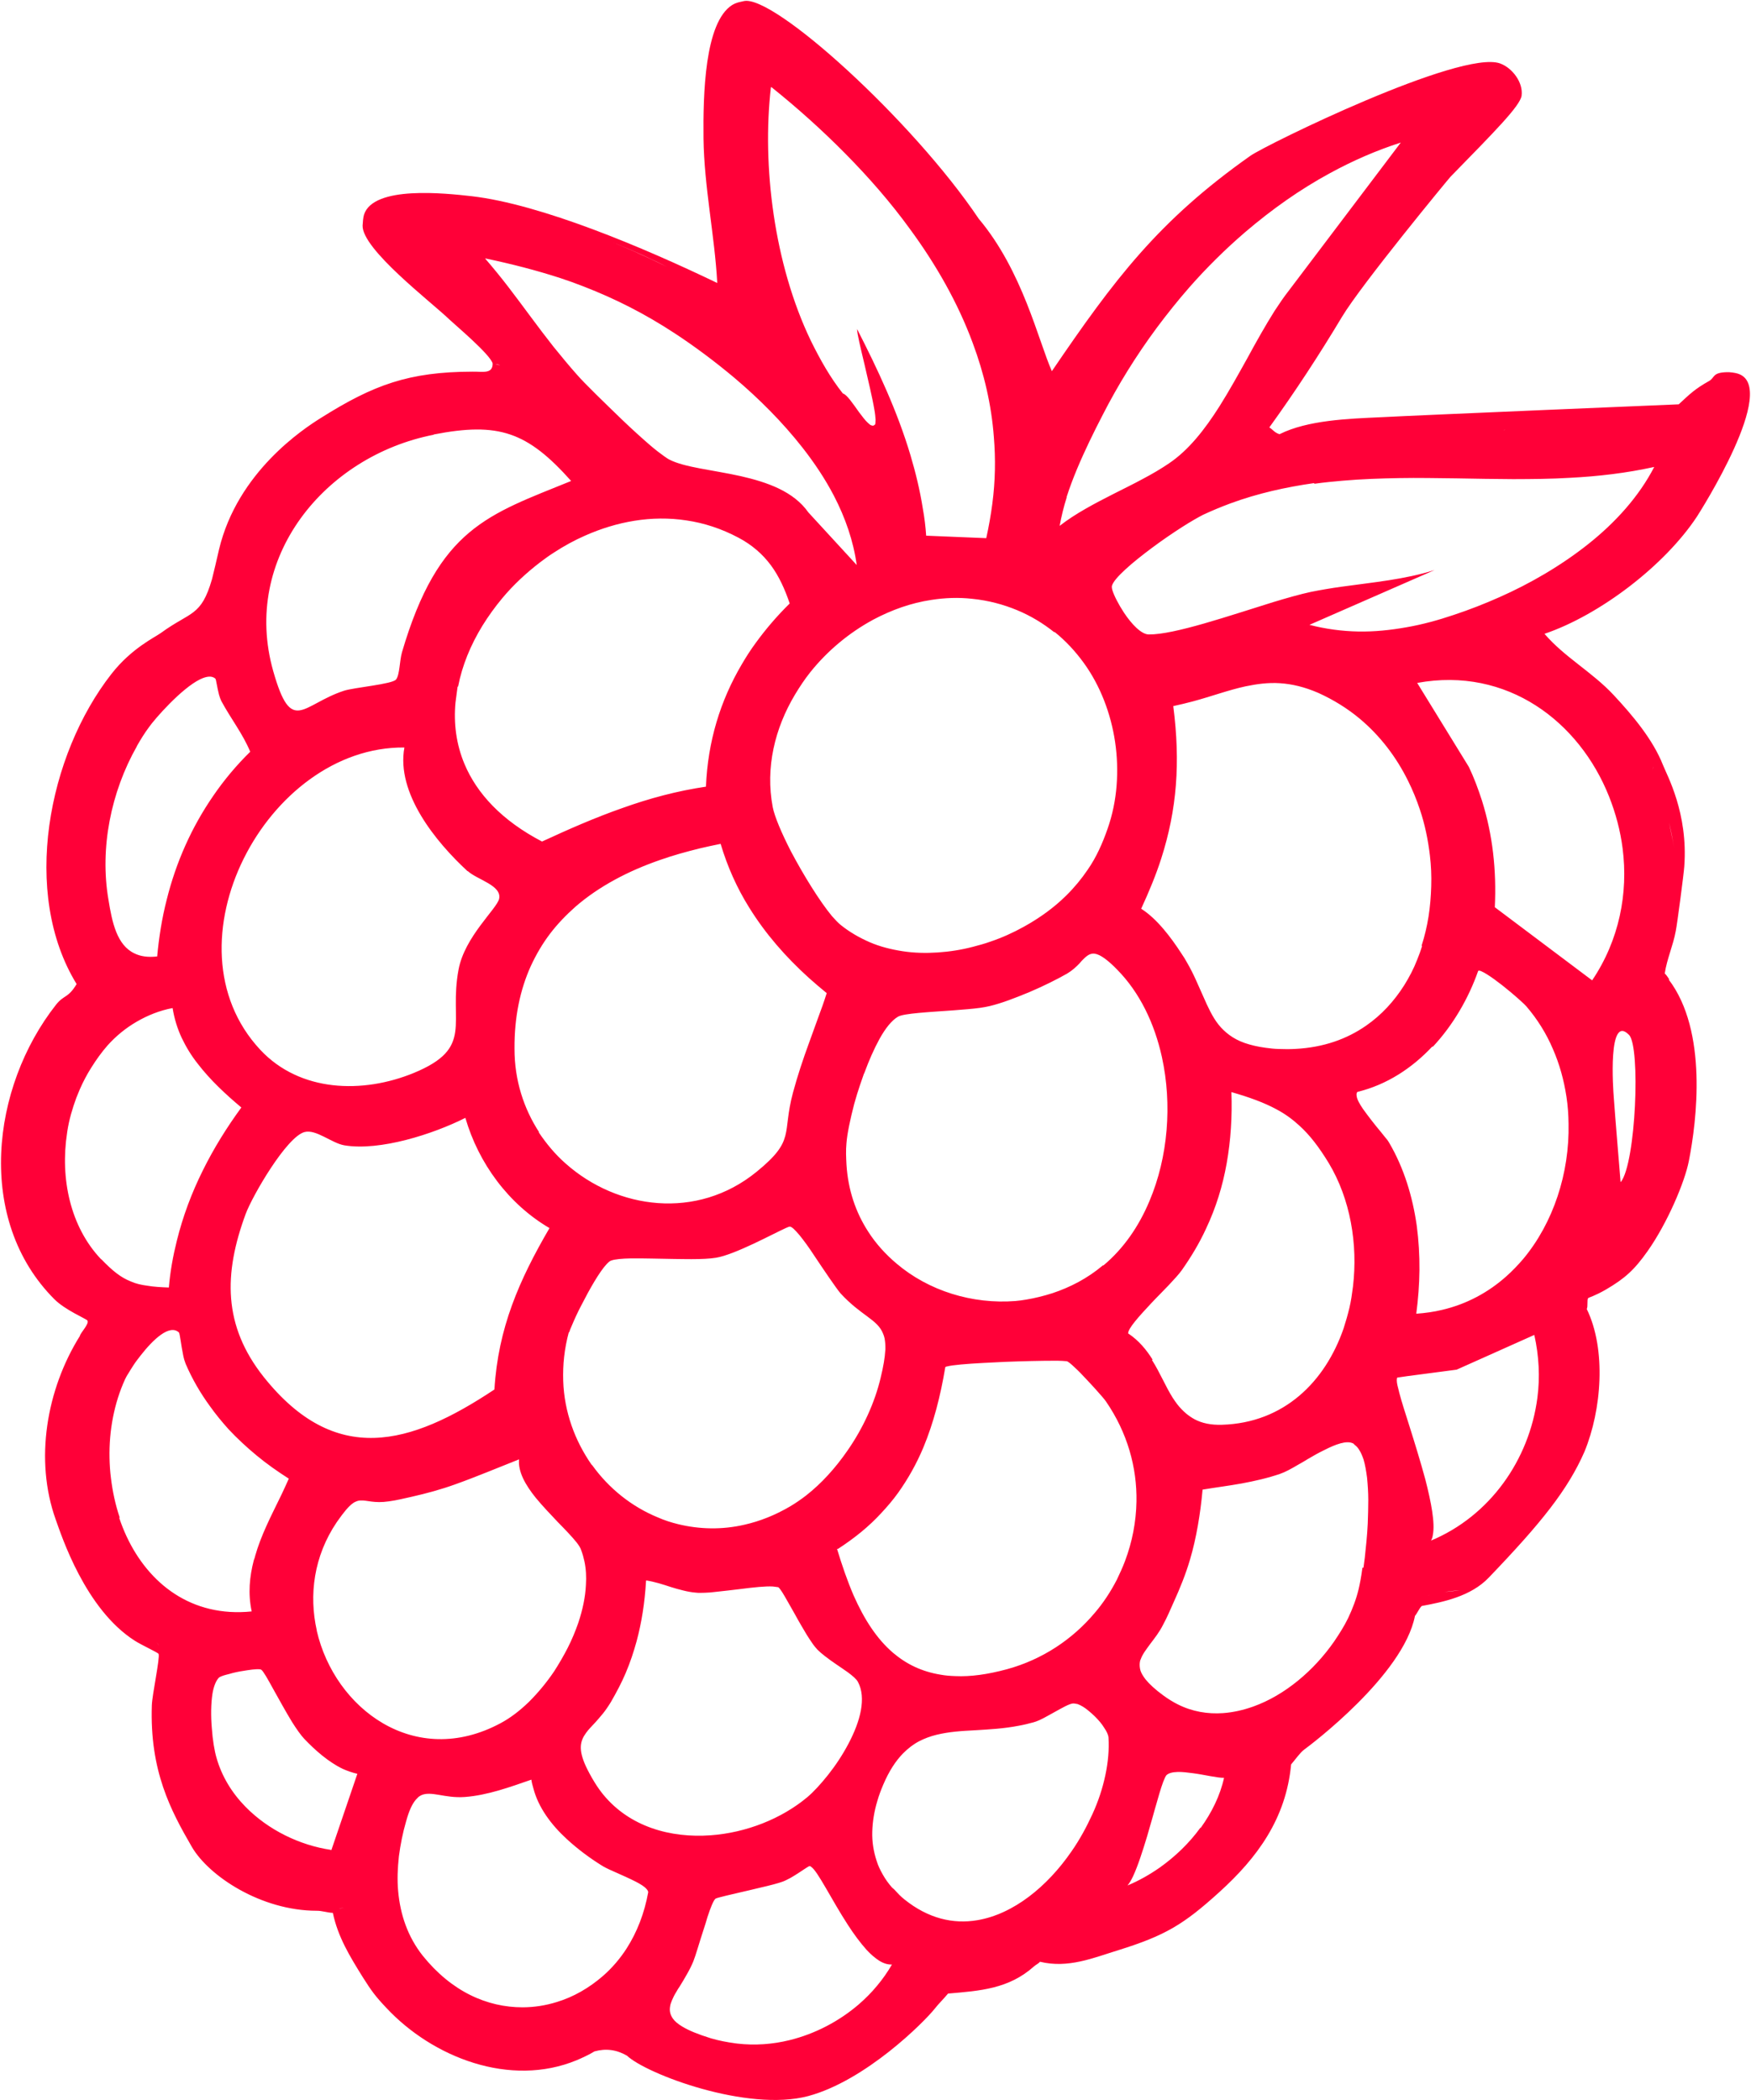 <svg width="1227" height="1472" viewBox="0 0 1227 1472" fill="none" xmlns="http://www.w3.org/2000/svg">
<path d="M1169.8 686.556C1168.72 685.147 1167.87 683.405 1166.56 682.328C1168.1 672.031 1172.36 662.999 1174.28 652.571C1175.29 647.636 1179.95 612.227 1180.25 607.198C1182.98 569.907 1168.18 543.523 1165.34 536.27C1158.29 518.328 1144.05 501.43 1130.58 486.985C1115.51 470.883 1096.24 460.564 1082.29 444.247C1121.11 431.073 1166.57 396.327 1189.17 362.013C1190.77 359.508 1247.28 271.008 1217.73 261.869C1215.82 261.256 1212.09 260.765 1210.08 260.863C1199.74 261.131 1201.8 264.661 1197.69 267.017C1187.74 272.585 1184.2 276.101 1176.36 283.397C1176.36 283.397 993.718 291.04 967.3 292.451C944.911 293.487 916.383 294.439 896.628 304.33C893.141 303.328 891.822 300.982 889.473 299.587C907.389 274.792 924.604 248.458 940.373 222.114C954.05 199.295 1015.18 125.16 1016.44 123.877C1047.6 91.955 1065.11 74.349 1066.25 67.077C1067.47 57.824 1059.77 47.58 1051.13 44.452C1023.48 34.658 886.943 101.587 876.169 109.22C811.751 154.685 780.823 195.869 737.084 260.165C727.59 238.823 716.653 189.959 685.834 153.321C639.387 84.216 541.916 -4.093 521.193 0.783C517.828 1.607 516.382 1.598 513.054 3.513C493.707 15.81 492.664 66.357 492.975 96.989C493.398 130.894 500.826 165.178 502.611 198.357C450.381 173.202 379.071 143.183 330.606 137.529C312.065 135.451 261.775 129.92 255.1 150.401C254.486 152.311 254.219 155.715 254.093 158.052C253.539 174.632 302.376 211.831 314.734 223.775C318.913 227.764 343.518 248.379 345.212 254.757C345.296 262.37 338.145 260.343 331.069 260.498C286.549 260.613 261.838 269.67 224.954 292.874C212.734 300.497 166.414 330.786 153.465 385.196C152.594 389.064 149.252 403.467 148.568 405.911C140.919 432.419 133.67 428.388 112.857 443.569C108.453 446.791 92.274 454.256 78.139 472.307C33.558 529.252 14.658 626.141 53.688 689.745C47.659 699.812 44.94 697.101 39.31 704.144C-6.301 762.04 -17.302 855.262 38.179 910.713C45.694 918.218 60.271 924.299 61.198 925.507C62.897 927.722 56.246 934.269 55.965 936.404C32.581 973.874 24.092 1023.26 39.036 1065.05C43.144 1076.45 59.716 1127.87 94.435 1149.99C99.442 1153.19 110.711 1158.29 111.127 1159.25C112.269 1161.57 106.67 1187.63 106.397 1195.19C104.849 1241.33 119.664 1268.98 134.403 1294.45C146.349 1315.03 182.968 1339.22 221.858 1339.27C225.662 1339.22 229.458 1340.63 233.239 1340.76C236.799 1357.71 245.297 1371.49 254.258 1385.89C260.247 1395.36 263.003 1399.17 270.626 1407.23C303.125 1442.1 357.495 1463.37 404.188 1443.99C407.824 1442.48 413.225 1439.93 416.576 1437.84C424.644 1435.64 431.936 1436.6 439.339 1440.83C452.849 1453.65 523.668 1480.53 566.415 1469.14C606.555 1458.31 647.583 1417.37 655.189 1407.69C657.59 1404.57 661.104 1401.23 664.334 1397.31C686.84 1395.39 706.917 1394.05 724.552 1378.27C725.783 1377.16 727.702 1376.33 728.778 1375.02C748.593 1379.8 766.04 1372.32 783.763 1366.87C816.402 1356.68 829.356 1348.98 854.424 1326.21C881.125 1302.03 901.195 1274.62 904.736 1236.71C907.291 1233.79 911.087 1228.31 913.881 1226.33C918.084 1223.26 983.326 1174.28 991.519 1132.64C993.246 1130.52 994.356 1127.59 996.237 1125.66C1011.07 1122.91 1030.77 1118.98 1043.38 1105.62C1080.07 1067.37 1098.69 1044.11 1110.35 1017.41C1122.33 988.213 1125.72 945.94 1111.91 917.514C1112.88 915.65 1111.89 910.813 1112.92 909.863C1113.35 909.376 1117.65 908.312 1125.29 903.887C1138.42 896.202 1145.18 890.213 1154.52 876.962C1168.31 857.417 1180.6 828.624 1183.48 813.617C1188.93 785.915 1196.89 722.702 1169.27 686.486L1169.8 686.556ZM1053.95 56.046C1053.9 53.686 1053.75 52.038 1053.27 51.612C1053.58 52.014 1053.72 53.662 1053.95 56.046ZM1158.73 537.029C1157.55 540.494 1157.71 541.964 1158.89 542.662C1157.71 541.964 1157.57 540.316 1158.73 537.029ZM1055.84 297.404C1055.51 299.895 1054.79 301.249 1053.65 301.642C1054.81 301.071 1055.69 299.919 1055.84 297.404ZM921.185 339.057C927.821 338.121 934.233 337.516 940.822 336.935C954.001 335.773 967.264 335.346 980.503 335.097C993.743 334.848 1007.09 335.157 1020.46 335.287C1033.81 335.595 1047 335.702 1060.37 335.832C1073.76 335.785 1086.98 335.714 1100.11 334.908C1119.96 333.9 1139.63 331.599 1159.19 327.295C1148.51 347.973 1131.99 366.254 1112.8 381.469C1093.61 396.683 1071.88 409.21 1050.75 418.557C1040.38 423.165 1029.69 427.37 1018.72 430.995C1007.93 434.643 996.851 437.711 985.558 439.664C974.443 441.641 963.066 442.859 951.699 442.63C940.331 442.401 928.95 440.904 917.578 437.959L1005.31 399.544C984.354 406.199 962.026 408.148 940.091 411.235C932.72 412.257 925.503 413.479 918.441 414.903C911.178 416.481 901.972 419.071 891.985 422.101C861.621 431.501 822.954 444.876 805.068 444.694C799.817 444.727 792.989 437.493 787.702 429.557C783.781 423.611 780.617 417.402 779.485 413.633C779.116 412.317 779.055 411.404 779.149 410.692C779.879 407.892 783.487 403.842 788.636 399.089C793.784 394.336 800.449 389.058 807.469 383.828C814.489 378.597 821.842 373.591 828.165 369.536C834.488 365.481 839.959 362.399 843.062 360.816C849.422 357.852 855.735 355.244 862.203 352.836C881.405 345.77 900.968 341.465 920.698 338.631L921.185 339.057ZM996.51 663.028C995.531 666.338 994.398 669.447 993.064 672.711C990.597 679.084 987.466 685.007 984.026 690.528C976.944 701.724 968.07 711.417 957.32 718.872C943.776 728.313 927.452 734.129 907.955 735.184C904.127 735.404 900.144 735.423 896.007 735.241C892.759 735.176 889.736 734.778 886.891 734.403C881.2 733.654 876.291 732.465 872.14 731.014C867.989 729.563 864.442 727.648 861.475 725.447C859.991 724.347 858.686 723.27 857.404 722.015C852.251 717.174 848.911 710.942 845.663 703.998C844.128 700.538 842.439 696.876 840.774 693.037C839.941 691.117 839.108 689.198 838.121 687.076C836.3 683.036 834.302 678.972 831.794 674.659C830.629 672.515 829.286 670.347 827.766 668.155C820.695 657.269 810.859 644.028 799.67 636.944C805.245 624.826 810.014 613.326 813.694 601.863C824.732 567.475 827.262 534.501 822.159 494.912C826.816 493.896 831.295 492.856 835.797 491.638C848.924 488.116 860.723 483.695 872.643 481.101C880.641 479.438 888.569 478.309 896.997 478.875C905.426 479.441 914.2 481.501 923.784 485.658C934.543 490.513 944.403 496.698 952.878 503.787C967.216 515.81 978.465 530.686 986.612 547.144C989.906 553.732 992.643 560.427 994.978 567.432C998.491 577.85 1000.69 588.638 1001.98 599.487C1002.84 606.661 1003.15 613.942 1002.92 621.153C1002.7 628.364 1002.14 635.35 1001.03 642.444C999.936 649.36 998.312 656.205 996.177 662.803L996.51 663.028ZM1004.03 733.708C1018.35 718.396 1029.15 699.544 1035.82 680.509C1036.22 680.2 1037.11 680.317 1038.13 680.814C1042.41 682.644 1050.98 689.021 1058.15 695.033C1063.53 699.542 1068.22 703.779 1069.63 705.413C1077.31 714.389 1083.59 724.446 1088.15 735.183C1092.88 745.943 1095.92 757.203 1097.67 768.657C1098.65 774.94 1099.08 781.332 1099.15 787.676C1099.86 822.162 1088.57 857.061 1067.31 882.501C1063.68 886.73 1059.69 890.911 1055.6 894.536C1043.09 905.741 1027.88 914.058 1010.52 918.11C1004.73 919.519 998.65 920.349 992.44 920.798C993.751 910.834 994.576 900.444 994.666 890.138C994.755 879.832 994.134 869.432 992.778 859.117C989.864 838.641 983.809 818.657 973.468 801.005C973.028 800.223 972.28 799.039 971.175 797.807C970.071 796.576 969.013 794.989 967.6 793.354C965.569 790.915 963.384 788.274 961.222 785.456C959.06 782.637 956.898 779.818 955.069 777.224C952.645 773.647 950.886 770.519 950.656 768.136C950.441 767.022 950.582 765.954 951.209 765.313C971.576 760.39 989.384 748.796 1003.7 733.483L1004.03 733.708ZM346.463 973.907C287.38 1013.2 234.955 1028.02 184.796 965.123C156.242 929.145 156.68 892.819 172.151 850.868C176.907 838.099 200.782 796.893 213.353 793.478C221.421 791.282 232.413 801.236 241.258 802.762C266.216 806.951 303.628 794.859 326.107 783.517C335.31 815.319 356.325 843.97 385.049 860.782C363.785 897.264 349.059 930.805 346.463 973.907ZM321.035 481.1C323.868 466.449 329.724 452.195 338.022 438.625C342.16 431.929 346.808 425.481 351.965 419.282C359.702 409.982 368.768 401.581 378.428 394.164C381.648 391.691 385.046 389.242 388.397 387.149C395.323 382.63 402.535 378.692 409.831 375.488C432.123 365.57 456.604 361.008 481.075 364.771C493.322 366.564 505.466 370.515 517.306 376.779C526.95 381.85 534.405 388.442 540.095 396.069C545.785 403.697 549.996 412.939 553.379 422.978C544.445 431.758 536.53 441.034 529.458 450.784C525.934 455.569 522.741 460.58 519.704 465.791C504.787 491.161 495.991 519.509 494.692 551.378C474.582 554.343 455.08 559.56 435.901 566.449C416.746 573.16 398.115 581.388 379.815 589.841C351.545 575.079 334.138 556.135 325.463 535.444C319.68 521.65 317.818 506.924 319.181 492.441C319.65 488.883 320.141 485.146 320.633 481.409L321.035 481.1ZM327.708 610.498C334.32 616.617 351.893 620.559 349.739 630.05C348.091 637.074 325.626 656.563 321.337 679.531C314.216 717.15 332.569 734.408 290.093 751.988C254.131 766.805 210.154 765.544 182.405 735.826C113.429 661.947 186.714 522.978 283.377 523.932C277.539 555.928 305.26 589.986 327.684 610.676L327.708 610.498ZM377.791 793.577C367.108 777.147 360.497 757.27 360.532 735.01C360.388 712.727 364.541 693.543 371.946 677.14C375.737 668.95 380.17 661.388 385.421 654.476C390.673 647.565 396.743 641.304 403.3 635.469C419.835 621.173 440.241 610.463 462.607 602.726C471.527 599.556 480.91 596.99 490.448 594.624C495.306 593.454 500.14 592.461 504.975 591.468C509.742 607.481 516.452 622.483 524.973 636.094C536.311 654.42 550.621 670.785 566.789 685.402C570.837 689.012 575.062 692.645 579.311 696.101C577.448 702.01 575.431 707.718 573.212 713.58C571.194 719.288 568.976 725.151 566.958 730.859C562.722 742.429 558.841 754.046 555.649 765.935C547.826 795.135 557.635 798.96 530.078 821.4C488.339 855.368 432.546 847.664 396.424 815.578C389.124 809.187 382.877 801.667 377.435 793.53L377.791 793.577ZM398.965 933.752C399.106 932.684 399.85 931.153 400.641 929.266C402.223 925.492 404.549 920.187 407.433 914.774C413.045 903.746 420.113 891.282 425.153 885.971C426.408 884.688 427.437 883.738 428.373 883.499C431.027 882.581 435.969 882.145 441.955 882.028C450.654 881.906 461.821 882.289 472.477 882.424C476.637 882.428 480.597 882.587 484.401 882.545C491.276 882.545 497.463 882.273 501.717 881.565C514.835 879.49 542.321 864.463 550.778 860.688C551.939 860.117 552.875 859.878 553.254 859.747C554.724 859.578 557.11 862.065 560.245 865.735C563.203 869.383 566.885 874.393 570.343 879.735C573.979 885.101 577.592 890.645 580.942 895.43C584.293 900.215 587.025 904.195 588.902 906.433C603.46 922.287 614.902 924.698 618.818 934.807C619.234 935.767 619.627 936.904 619.843 938.019C620.273 940.248 620.479 942.809 620.436 945.88C620.39 946.236 620.366 946.414 620.343 946.592C620.066 951.443 619.069 957.647 617.103 965.715C613.03 982.919 604.857 1001.03 593.718 1016.94C585.452 1028.89 575.703 1039.73 564.812 1048.25C561.189 1051.04 557.412 1053.62 553.682 1055.84C543.096 1062.05 532.411 1066.26 521.783 1068.66C505.918 1072.36 490.058 1071.91 475.33 1068.34C470.421 1067.15 465.559 1065.6 460.945 1063.55C442.75 1056.09 426.703 1043.29 415.084 1027.1C414.93 1026.9 414.598 1026.68 414.443 1026.48C408.669 1018.11 403.901 1008.98 400.495 999.118C397.089 989.257 395.021 978.848 394.671 967.761C394.321 956.673 395.44 945.416 398.61 933.705L398.965 933.752ZM587.015 1085.75C598.879 1078.08 609.012 1069.82 617.46 1060.61C621.672 1056.1 625.73 1051.38 629.278 1046.42C636.373 1036.49 642.294 1025.87 647.041 1014.55C654.184 997.385 659.001 978.65 662.405 958.282C662.428 958.104 663.009 957.818 663.743 957.734C667.309 956.755 677.371 955.907 689.212 955.293C693.952 955.011 699.049 954.777 704.145 954.543C716.875 954.046 729.759 953.75 738.079 953.759C743.152 953.702 746.555 953.969 747.444 954.086C748.333 954.203 750.458 955.93 752.868 958.239C755.455 960.57 758.483 963.684 761.487 966.976C763.874 969.462 766.082 971.925 768.137 974.186C771.45 977.88 774.122 980.947 775.025 982.333C790.055 1004.22 796.792 1028.64 796.369 1052.48C796.12 1066.75 793.357 1080.86 788.353 1094.14C786.678 1098.63 784.67 1102.89 782.662 1107.15C778.29 1115.63 773.076 1123.63 766.888 1130.78C751.462 1149.02 730.612 1163.11 705.648 1169.97C692.142 1173.62 680.161 1175.3 669.374 1174.79C665.77 1174.67 662.368 1174.41 659.191 1173.81C652.634 1172.76 646.55 1170.88 641.094 1168.35C635.637 1165.82 630.476 1162.43 625.918 1158.57C614.368 1148.72 605.515 1134.89 598.127 1118.17C593.832 1108.19 590.032 1097.19 586.505 1085.5L587.015 1085.75ZM772.735 887C761.952 896.08 749.919 902.28 737.433 906.429C731.391 908.349 725.218 909.89 719.115 910.897C716.71 911.305 714.126 911.689 711.567 911.895C681.404 914.261 650.808 904.805 628.35 885.739C620.695 879.301 613.736 871.688 608.341 863.195C599.619 849.738 594.271 834.01 593.163 816.306C592.906 811.385 592.649 806.464 593.15 801.28C593.638 794.828 595.66 784.957 598.581 773.757C599.242 771.491 599.901 769.224 600.562 766.958C601.835 762.781 603.286 758.628 604.737 754.475C605.032 753.608 605.35 752.564 605.823 751.721C608.927 743.26 612.54 735.047 616.345 728.126C620.375 720.873 624.728 715.291 629.24 712.627C633.171 710.248 651.376 709.385 668.182 708.157C674.949 707.6 681.337 707.173 686.682 706.428C689.265 706.044 691.671 705.637 693.543 705.159C697.464 704.227 701.99 702.831 706.74 701.103C711.49 699.375 716.264 697.469 721.239 695.409C731.011 691.264 740.498 686.539 747.733 682.423C751.463 680.198 754.15 677.656 756.457 675.244C757.534 673.938 758.587 672.809 759.616 671.859C762.729 668.829 765.476 667.199 770.245 669.456C773.305 670.945 777.423 674.021 782.837 679.621C798.64 695.638 809 717.275 814.206 740.949C821.444 773.94 818.553 811.03 805.447 841.888C798.056 859.559 787.319 875.162 773.292 886.892L772.735 887ZM747.34 348.582C751.632 335.209 757.324 322.201 763.325 309.596C766.325 303.293 769.503 297.014 772.658 290.912C783.386 269.878 796.024 249.458 810.547 229.828C817.797 220.103 825.379 210.602 833.472 201.349C845.598 187.558 858.699 174.62 872.571 162.689C891.119 146.847 910.878 132.794 932.112 121.288C947.898 112.686 964.41 105.446 981.599 99.924L903.183 203.644C899.706 208.073 896.561 212.728 893.167 217.893C886.76 228.091 880.389 239.381 874.173 250.872C867.78 262.34 861.363 273.985 854.506 284.849C844.232 301.055 832.924 315.496 819.225 324.735C813.66 328.528 807.384 332.228 800.776 335.703C794.345 339.201 787.583 342.474 780.797 345.925C767.224 352.828 753.629 359.909 742.536 368.586C743.782 361.871 745.383 355.203 747.541 348.428L747.34 348.582ZM738.913 442.867C746.77 449.151 753.574 456.563 759.395 464.569C765.216 472.576 770.007 481.533 773.662 490.883C780.97 509.584 784.062 530.084 782.436 550.686C781.635 560.899 779.566 571.125 776.097 580.986C774.351 586.006 772.451 590.824 770.195 595.596C767.939 600.367 765.327 605.092 762.205 609.569C757.936 615.885 752.98 621.931 747.157 627.681C738.625 636.152 728.432 643.499 717.312 649.638C709.898 653.731 702.2 657.244 694.061 659.974C690.069 661.44 685.946 662.526 681.823 663.613C673.577 665.786 665.27 667.046 657.056 667.594C648.843 668.143 640.546 667.956 632.566 666.725C624.587 665.494 616.702 663.551 609.514 660.433C602.326 657.315 595.255 653.307 588.881 648.124C587.089 646.621 585.189 644.561 582.98 642.098C574.393 631.737 563.056 613.41 554.221 596.681C547.741 584.062 542.767 572.366 541.476 565.68C536.251 538.021 542.95 510.483 557.099 486.822C560.338 481.456 563.731 476.291 567.635 471.375C579.771 456.137 595.005 443.48 611.952 434.306C624.79 427.488 638.46 422.589 652.668 420.477C662.089 419.001 671.725 418.64 681.174 419.702C692.602 420.844 703.085 423.672 712.692 427.651C722.3 431.631 731.009 436.94 738.866 443.223L738.913 442.867ZM540.577 61.077C558.416 75.371 575.735 90.864 592.178 107.509C608.622 124.154 624.036 141.749 637.663 160.558C655.922 185.406 671.209 212.217 681.615 240.376C689.508 261.507 694.748 283.556 696.444 306.406C697.702 321.596 697.467 337.132 695.359 353.146C694.306 361.153 692.897 369.113 691.108 377.204L649.003 375.465C648.578 369.074 647.797 362.635 646.637 356.328C644.672 343.761 641.617 331.231 637.982 318.987C628.817 288.275 615.126 258.96 600.583 230.618C600.671 234.069 603.01 243.789 605.696 255.004C606.95 260.599 608.358 266.396 609.612 271.991C610.865 277.587 611.988 282.803 612.694 287.059C613.232 289.845 613.438 292.406 613.56 294.232C613.442 295.122 613.527 295.857 613.433 296.569C613.363 297.103 613.292 297.636 612.913 297.767C612.286 298.409 611.551 298.493 610.864 298.222C609.974 298.105 609.179 297.276 608.206 296.424C606.259 294.72 604.12 291.723 601.958 288.904C597.681 282.911 593.297 276.361 590.653 275.832C581.959 264.913 574.767 252.201 568.202 238.847C542.345 185.123 533.899 115.95 540.198 61.208L540.577 61.077ZM467.377 187.023C452.43 179.626 436.369 172.444 420.014 166.129C436.369 172.444 452.454 179.448 467.377 187.023ZM324.693 225.086C326.223 225.83 326.747 227.347 326.419 229.838C326.771 227.169 326.223 225.83 324.693 225.086ZM337.688 241.82C340.889 242.241 342.976 242.878 343.359 245.462C343.154 242.901 341.09 242.086 337.688 241.82ZM340.065 181.131C358.551 185.012 375.875 189.464 392.704 194.936C398.254 196.753 403.781 198.747 409.284 200.919C431.144 209.407 452.01 219.937 472.989 233.739C486.481 242.574 500.651 253.127 514.502 264.725C531.761 279.305 548.228 295.772 562.327 313.737C570.689 324.432 578.246 335.744 584.31 347.402C592.396 362.948 598.029 379.256 600.344 396.033L566.479 359.175C556.119 344.417 537.783 338.022 519.167 333.762C499.484 329.362 479.627 327.654 468.962 322.087C467.942 321.591 466.458 320.49 465.129 319.591C462.317 317.592 459.196 315.19 455.457 311.983C449.771 307.072 442.981 300.929 436.392 294.631C429.803 288.334 423.238 281.859 417.468 276.212C414.595 273.3 412.03 270.79 409.798 268.505C407.566 266.22 405.666 264.16 404.407 262.727C398.731 256.369 393.28 249.678 387.828 242.987C377.126 229.451 366.897 215.072 356.397 201.381C351.146 194.536 345.695 187.845 340.042 181.309L340.065 181.131ZM350.477 255.993C349.054 255.805 347.833 255.464 346.967 255.169C347.856 255.286 349.279 255.473 350.477 255.993ZM303.926 304.533C349.416 295.676 369.483 302.661 400.227 337.117C342.114 360.785 307.258 369.955 281.656 457.274C279.971 463.207 280.129 473.002 277.527 476.28C274.924 479.558 248.211 481.835 241.032 484.149C211.534 493.843 204.316 515.701 191.464 470.385C168.979 391.039 227.582 319.648 303.903 304.711L303.926 304.533ZM95.895 522.974C98.484 518.427 101.25 513.904 104.325 509.783C108.346 503.977 127.086 482.549 140.232 476.134C144.674 474.003 148.549 473.427 150.958 475.735C151.445 476.161 152.142 481.864 153.466 486.926C153.967 488.621 154.491 490.138 155.061 491.299C161.743 503.763 170.129 514.279 175.341 526.912C165.578 536.488 156.99 546.762 149.375 557.888C134.168 579.961 123.35 604.423 116.838 630.537C113.505 643.493 111.37 656.969 110.148 670.384C103.535 671.143 98.401 670.287 94.32 668.302C81.877 662.501 78.555 646.497 75.969 630.408C69.841 594.485 77.73 555.157 95.872 523.152L95.895 522.974ZM70.823 882.607C49.213 859.852 42.093 825.97 47.019 794.036C47.066 793.68 47.113 793.324 47.16 792.968C48.415 784.807 50.713 776.964 53.522 769.369C54.336 767.304 55.127 765.417 55.918 763.53C58.245 758.225 60.903 753.144 63.871 748.466C67.311 742.945 71.083 737.649 75.343 732.779C81.282 726.139 88.171 720.529 95.809 716.104C103.447 711.679 111.857 708.26 120.946 706.56C122.143 713.958 124.3 720.939 127.262 727.303C130.378 733.867 134.098 739.968 138.6 745.629C147.402 757.105 158.371 767.237 169.124 776.255C158.977 790.124 149.803 804.846 142.16 820.313C134.291 836.112 128.155 852.5 123.904 869.68C121.231 880.37 119.246 891.332 118.327 902.434C112.567 902.219 107.718 901.943 103.474 901.203L103.296 901.18C99.028 900.618 95.162 899.748 91.746 898.212C84.689 895.473 78.802 890.716 71.001 882.63L70.823 882.607ZM109.822 1151.29C111.46 1152.6 111.582 1154.42 111.549 1156.05C111.759 1154.45 111.282 1152.57 109.822 1151.29ZM83.898 1063.71C80.908 1054.81 78.878 1045.49 77.76 1036.11C77.124 1031.32 76.844 1026.58 76.741 1021.86C76.354 1002.8 79.974 983.549 87.603 966.814C88.099 965.793 88.844 964.262 89.967 962.6C90.912 960.914 92.26 958.919 93.632 956.747C95.003 954.574 96.73 952.448 98.481 950.144C107.186 938.981 118.784 927.836 125.396 933.955C126.037 934.583 126.916 943.025 128.362 949.913C128.792 952.142 129.424 954.216 130.102 955.934C134.814 966.872 140.579 976.681 147.172 985.695C151.14 991.285 155.511 996.567 160.083 1001.69C166.269 1008.3 172.881 1014.42 179.896 1020.23C186.911 1026.04 194.529 1031.39 202.372 1036.4C200.814 1040 199.054 1043.75 197.294 1047.5C193.797 1054.82 189.922 1062.28 186.579 1069.8C183.509 1076.64 180.794 1083.52 178.767 1090.68C178.626 1091.74 178.154 1092.59 177.835 1093.63C174.891 1105.01 173.678 1116.98 176.377 1129.46C171.056 1130.03 165.983 1130.08 161.135 1129.81C122.015 1127.38 95.323 1099.25 83.519 1063.84L83.898 1063.71ZM231.993 1296.61C209.989 1293.36 188.055 1282.69 172.098 1266.47C162.528 1256.7 155.373 1245.08 151.677 1231.92C150.306 1227.22 148.978 1219.44 148.431 1211.22C147.706 1202.98 147.787 1194.12 148.901 1187.03C149.711 1182.25 151.115 1178.45 153.245 1176.01C153.872 1175.37 155.791 1174.54 158.599 1173.82C159.914 1173.45 161.585 1173.13 163.101 1172.61C166.466 1171.78 169.985 1171.16 173.304 1170.69C178.292 1169.9 182.298 1169.7 183.117 1170.35C184.601 1171.45 187.68 1176.93 191.615 1184.14C195.574 1191.18 200.234 1199.76 204.703 1207.04C207.697 1211.78 210.739 1216.16 213.28 1218.85C220.594 1226.51 229.818 1234.78 240.019 1239.75C243.436 1241.28 246.899 1242.46 250.408 1243.29L232.124 1296.99L231.993 1296.61ZM237.395 1338.05C238.757 1337.33 240.25 1336.98 241.579 1337.88C240.25 1336.98 238.734 1337.51 237.395 1338.05ZM222.01 1142.89C216.41 1118.08 219.814 1090.83 235.99 1066.89C238.663 1063.08 240.638 1060.44 242.566 1058.16C245.122 1055.24 247.181 1053.34 249.278 1052.53C250.438 1051.96 251.552 1051.74 252.643 1051.71C257.206 1051.4 262.129 1053.86 272.462 1052.32C277.984 1051.6 283.043 1050.28 288.257 1049.15C298.885 1046.75 309.205 1043.94 319.084 1040.36C333.892 1035.06 348.26 1028.99 363.718 1022.88C362.926 1031.64 368.228 1040.85 375.378 1049.76C380.212 1055.64 385.781 1061.44 390.863 1066.82C395.968 1072.01 400.741 1076.99 404.007 1081.04C405.552 1083.05 406.763 1084.84 407.264 1086.53C408.205 1089.01 408.944 1091.64 409.505 1094.25C410.628 1099.47 410.969 1105.12 410.575 1110.86C410.163 1119.5 408.281 1128.3 405.285 1137.32C403.244 1143.2 400.847 1149.04 397.917 1154.81C394.987 1160.58 391.725 1166.13 388.308 1171.47C382.916 1179.45 376.906 1186.62 370.658 1192.86C364.232 1199.07 357.591 1204.17 350.782 1207.8C290.633 1240.07 234.533 1197.57 221.986 1143.07L222.01 1142.89ZM439.322 1365.35C434.534 1372.86 428.772 1379.53 422.44 1385.03C412.84 1393.36 401.875 1399.7 390.194 1403.23C382.457 1405.65 374.328 1406.94 366.185 1406.95C353.882 1406.96 341.396 1404.23 329.51 1398.32C317.623 1392.42 306.336 1383.33 296.228 1370.78C285.681 1357.44 280.487 1341.91 279.015 1325.61C278.267 1317.55 278.632 1309.27 279.531 1301.06C280.609 1292.88 282.243 1284.58 284.541 1276.74C286.638 1269.05 288.894 1264.28 291.45 1261.36C292.077 1260.72 292.704 1260.07 293.331 1259.43C293.935 1258.97 294.717 1258.53 295.297 1258.24C298.756 1256.71 302.846 1257.25 307.802 1258.08C312.758 1258.91 318.579 1260.04 325.702 1259.53C341.595 1258.36 357.564 1252.5 372.348 1247.38C372.624 1249.41 373.101 1251.29 373.733 1253.36C377.204 1266.85 386.268 1279.08 397.415 1289.24C405 1296.21 413.414 1302.39 421.103 1307.2C423.097 1308.55 426.157 1310.04 429.751 1311.6C434.875 1313.9 440.865 1316.5 445.611 1318.93C448.826 1320.62 451.507 1322.24 452.92 1323.88C453.716 1324.71 454.156 1325.49 454.24 1326.22C451.562 1341.07 446.38 1354.33 439.097 1365.68L439.322 1365.35ZM423.18 1258.42C420.841 1255.58 418.702 1252.58 416.765 1249.43C414.079 1245.09 412.057 1241.21 410.499 1237.92C405.17 1226.18 406.476 1220.38 410.674 1214.6C412.448 1212.11 414.732 1209.88 417.264 1207.14C418.116 1206.16 418.968 1205.19 419.82 1204.22C421.524 1202.27 423.452 1199.99 425.249 1197.33C426.148 1196 427.046 1194.67 427.969 1193.16C431.952 1186.26 435.556 1179.5 438.449 1172.64C441.589 1165.27 443.996 1157.98 446.069 1150.47C449.604 1137.36 451.786 1123.53 452.685 1108.44C452.709 1108.26 452.732 1108.08 452.779 1107.73C458.98 1108.72 464.53 1110.54 470.08 1112.36C472.856 1113.27 475.654 1114 478.63 1114.75C481.607 1115.5 484.607 1116.08 487.831 1116.32C489.431 1116.53 491.435 1116.43 493.793 1116.38C496.152 1116.33 498.712 1116.13 501.473 1115.76C506.972 1115.22 513.229 1114.42 519.107 1113.74C528.125 1112.57 536.563 1111.69 541.589 1111.99C543.19 1112.2 544.613 1112.39 545.324 1112.48C546.166 1112.96 547.687 1115.15 549.755 1118.68C551.824 1122.21 554.308 1126.7 557.102 1131.59C559.717 1136.46 562.689 1141.38 565.351 1145.89C566.694 1148.06 568.061 1150.05 569.273 1151.84C570.484 1153.63 571.743 1155.06 572.848 1156.29C574.284 1157.75 576.077 1159.25 578.047 1160.78C582.96 1164.68 589.142 1168.57 594.102 1172.12C597.402 1174.55 600.167 1176.9 601.178 1178.84C604.233 1184.5 604.589 1191.42 603.249 1198.85C601.91 1206.27 598.676 1214.36 594.576 1222.14C590.475 1229.93 585.509 1237.42 580.305 1243.98C575.1 1250.53 570.036 1256.02 565.763 1259.62C547.664 1274.8 522.86 1284.57 498.019 1286.37C469.705 1288.43 441.28 1280.35 422.871 1258.02L423.18 1258.42ZM614.578 1391.85C610.697 1396.59 606.331 1400.9 601.833 1404.84C587.961 1416.77 571.061 1425.59 553.3 1429.95C541.334 1432.9 528.913 1433.8 516.619 1432.36C516.085 1432.29 515.73 1432.24 515.196 1432.17C509.506 1431.42 503.684 1430.29 498.11 1428.66C489.074 1425.84 482.55 1423.17 478.029 1420.4C475.016 1418.56 472.891 1416.83 471.525 1414.84C469.541 1412.04 469.003 1409.26 469.602 1406.08C469.766 1404.83 470.309 1403.46 470.852 1402.08C471.643 1400.19 472.635 1398.15 474.007 1395.98C474.704 1394.8 475.425 1393.45 476.3 1392.3C477.896 1389.79 479.539 1386.93 481.182 1384.07C482.825 1381.21 484.515 1377.99 485.849 1374.73C487.454 1370.78 490.165 1361.18 493.184 1351.98C494.092 1349.21 495 1346.43 495.707 1343.81C497.842 1337.21 499.99 1331.88 501.399 1330.8C501.6 1330.64 502.358 1330.38 503.673 1330.01C508.934 1328.53 521.968 1325.72 532.998 1323.01C539.527 1321.52 545.522 1319.95 548.377 1318.88C549.893 1318.35 551.835 1317.34 553.778 1316.33C557.686 1314.13 561.865 1311.24 564.636 1309.43C566.021 1308.53 567.004 1307.94 567.36 1307.98C567.715 1308.03 568.071 1308.08 568.38 1308.48C572.9 1311.25 582.558 1331.34 594.144 1349.16C598.351 1355.68 602.805 1361.7 607.223 1366.63C610.227 1369.92 613.325 1372.5 616.161 1374.32C619.175 1376.16 622.127 1377.1 625.043 1376.94C622.005 1382.15 618.434 1387.29 614.578 1391.85ZM774.577 1244.2C772.648 1253.36 769.629 1262.56 765.566 1271.43C761.503 1280.31 756.706 1289.27 750.911 1297.56C733.907 1322.3 710.197 1341.62 684.85 1345.89C668.012 1348.74 650.439 1344.8 633.597 1331.18C631.14 1329.23 629.24 1327.17 627.341 1325.11C626.723 1324.3 625.726 1323.63 625.085 1323C622.567 1320.13 620.429 1317.14 618.67 1314.01C616.91 1310.88 615.329 1307.78 614.327 1304.39C612.124 1297.76 611.034 1290.92 611.236 1283.89C611.437 1276.86 612.575 1269.58 614.804 1262.27C615.829 1258.61 617.21 1254.99 618.792 1251.21C622.995 1241.27 627.737 1234.11 632.955 1228.82C636.493 1225.31 640.116 1222.52 644 1220.5C647.885 1218.48 651.877 1217.01 656.178 1215.95C660.479 1214.89 664.911 1214.2 669.497 1213.72C674.083 1213.24 679.002 1212.98 683.921 1212.72C693.224 1212.14 703.239 1211.64 713.821 1209.6C717.34 1208.97 720.705 1208.15 724.271 1207.17C728.774 1205.95 734.09 1202.67 739.159 1199.9C744.227 1197.13 748.94 1194.31 751.879 1193.97C752.792 1193.91 753.835 1194.23 755.08 1194.39C757.5 1195.25 760.181 1196.87 762.947 1199.23C764.252 1200.3 765.712 1201.58 766.995 1202.84C769.559 1205.35 772.076 1208.21 773.705 1210.96C775.534 1213.55 776.653 1216.05 776.774 1217.88C777.298 1226.28 776.483 1235.22 774.577 1244.2ZM807.656 952.959C803.318 946.052 798.021 939.563 790.533 934.595C790.445 931.144 798.064 922.734 806.489 913.706C810.701 909.192 815.269 904.725 819.056 900.698C822.842 896.671 826.226 892.953 828 890.471C834.67 881.031 840.473 871.296 845.032 861.397C852.049 846.572 856.777 831.265 859.595 815.345C862.414 799.424 863.525 782.736 862.904 765.458C875.628 769.124 885.816 772.818 894.595 777.593C900.515 780.725 905.63 784.476 910.473 788.914C917.75 795.483 924.235 803.939 931.081 815.158C946.223 840.32 951.645 871.987 948.067 901.926C947.411 906.908 946.755 911.89 945.566 916.802C944.377 921.714 943.034 926.425 941.512 931.112C928.654 968.338 899.874 997.314 856.281 998.637C848.47 998.876 842.316 997.524 837.239 994.864C835.044 993.67 833.05 992.322 831.258 990.819C828.979 988.89 826.747 986.605 824.894 984.189C823.813 982.78 822.755 981.192 821.698 979.605C816.611 971.514 812.803 961.962 807.253 953.268L807.656 952.959ZM841.193 1281.02C833.447 1291.77 823.506 1301.32 812.732 1308.96C805.557 1313.99 797.741 1318.39 790.089 1321.54C791.367 1320.08 792.762 1317.73 794.026 1315C797.298 1308.01 800.659 1297.59 803.865 1286.97C805.162 1282.62 806.257 1278.42 807.531 1274.24C808.626 1270.04 809.876 1266.04 810.901 1262.38C811.926 1258.71 812.905 1255.4 813.813 1252.62C814.721 1249.85 815.559 1247.6 816.303 1246.07C816.575 1245.38 817.024 1244.72 817.249 1244.39C818.728 1242.77 821.714 1242.08 825.163 1241.99C828.434 1241.87 832.168 1242.37 836.081 1242.88C844.261 1243.96 853.012 1246.2 857.73 1246.09C855 1258.58 849.093 1270.48 841.347 1281.23L841.193 1281.02ZM954.719 1098.84C953.853 1105.42 952.795 1110.71 951.994 1114.05C950.393 1120.72 947.88 1127.44 944.631 1134.26C941.902 1139.87 938.485 1145.21 934.891 1150.53C920.831 1170.77 900.448 1188.18 878.237 1196.12C871.212 1198.63 864.126 1200.23 857.004 1200.74C846.23 1201.5 835.429 1199.71 825.251 1194.57C821.858 1192.86 818.512 1190.79 815.213 1188.37C809.434 1184.17 805.409 1180.38 802.761 1177.13C801.062 1174.92 799.874 1172.95 799.219 1171.06C798.98 1170.12 798.741 1169.18 798.68 1168.27C798.62 1167.36 798.559 1166.44 798.676 1165.55C798.793 1164.66 798.91 1163.77 799.383 1162.93C800.563 1159.47 803.165 1156.19 806.039 1152.22C808.889 1148.43 812.343 1144.18 815.049 1138.75C817.908 1133.51 820.034 1128.36 822.337 1123.23C826.919 1113.16 830.945 1103.19 833.903 1093.08C836.178 1085.41 837.943 1077.5 839.376 1069.36C840.809 1061.22 841.909 1052.86 842.701 1044.09C851.766 1042.57 860.962 1041.43 870.228 1039.75C879.317 1038.05 888.452 1036 897.171 1032.98C900.583 1031.8 904.87 1029.47 909.382 1026.8C911.726 1025.48 914.071 1024.16 916.439 1022.66C920.169 1020.44 924.077 1018.24 927.938 1016.39C936.086 1012.22 943.49 1009.57 947.926 1011.6C948.46 1011.67 948.745 1012.25 949.232 1012.68C950.383 1013.55 951.511 1014.61 952.391 1016.17C953.603 1017.96 954.567 1020.26 955.484 1022.91C956.616 1026.68 957.322 1030.94 957.958 1035.73C958.417 1040.5 958.804 1045.8 958.813 1051.23C958.822 1056.66 958.63 1062.25 958.438 1067.83C958.048 1076.29 957.149 1084.5 956.367 1091.82C956.039 1094.31 955.735 1096.62 955.454 1098.75L954.719 1098.84ZM998.194 1119.04C998.194 1119.04 1000.29 1118.23 1002.34 1117.78C1000.29 1118.23 998.774 1118.76 998.194 1119.04ZM1012.36 1115.84C1016.06 1115.24 1019.91 1114.84 1023.01 1114.7C1019.89 1115.02 1016.04 1115.42 1012.36 1115.84ZM1002.59 1080.16C1003.28 1078.98 1003.83 1077.61 1004.06 1075.83C1005.7 1067.53 1002.9 1053.05 998.842 1037.13C995.431 1024.55 991.249 1010.97 987.543 999.257C984.731 990.379 982.158 982.438 980.595 976.44C980.141 974.389 979.641 972.694 979.295 971.2C978.602 968.213 978.682 966.233 979.131 965.568L986.324 964.523L1020.75 960.002L1075.15 935.665C1078.46 950.4 1079.21 965.342 1077.31 979.754C1071.6 1023.17 1044.15 1062.64 1002.43 1079.96L1002.59 1080.16ZM1115.8 687.233L1047.48 635.886C1048.72 609.983 1046.01 585.189 1038.49 561.211C1035.92 553.27 1032.99 545.282 1029.3 537.556L993.09 478.668C1056.31 467.075 1106.73 505.932 1127.53 558.266C1132.15 569.915 1135.43 582.112 1137.03 594.633C1141.06 625.935 1134.72 658.951 1115.63 687.21L1115.8 687.233ZM1135.59 828.313C1135.59 828.313 1131.53 779.447 1130.86 769.404C1130.37 763.546 1126.56 710.008 1141.54 725.375C1149.67 733.685 1146.36 815.248 1135.75 828.514L1135.59 828.313ZM1173.13 593.952C1172.07 588.202 1170.67 582.405 1169.64 576.478C1170.87 582.251 1172.1 588.024 1173.13 593.952ZM1174.32 635.742C1173.55 634.736 1173.02 633.219 1172.88 631.57C1173.02 633.219 1173.39 634.534 1174.32 635.742Z" fill="#FF0038"/>
</svg>
